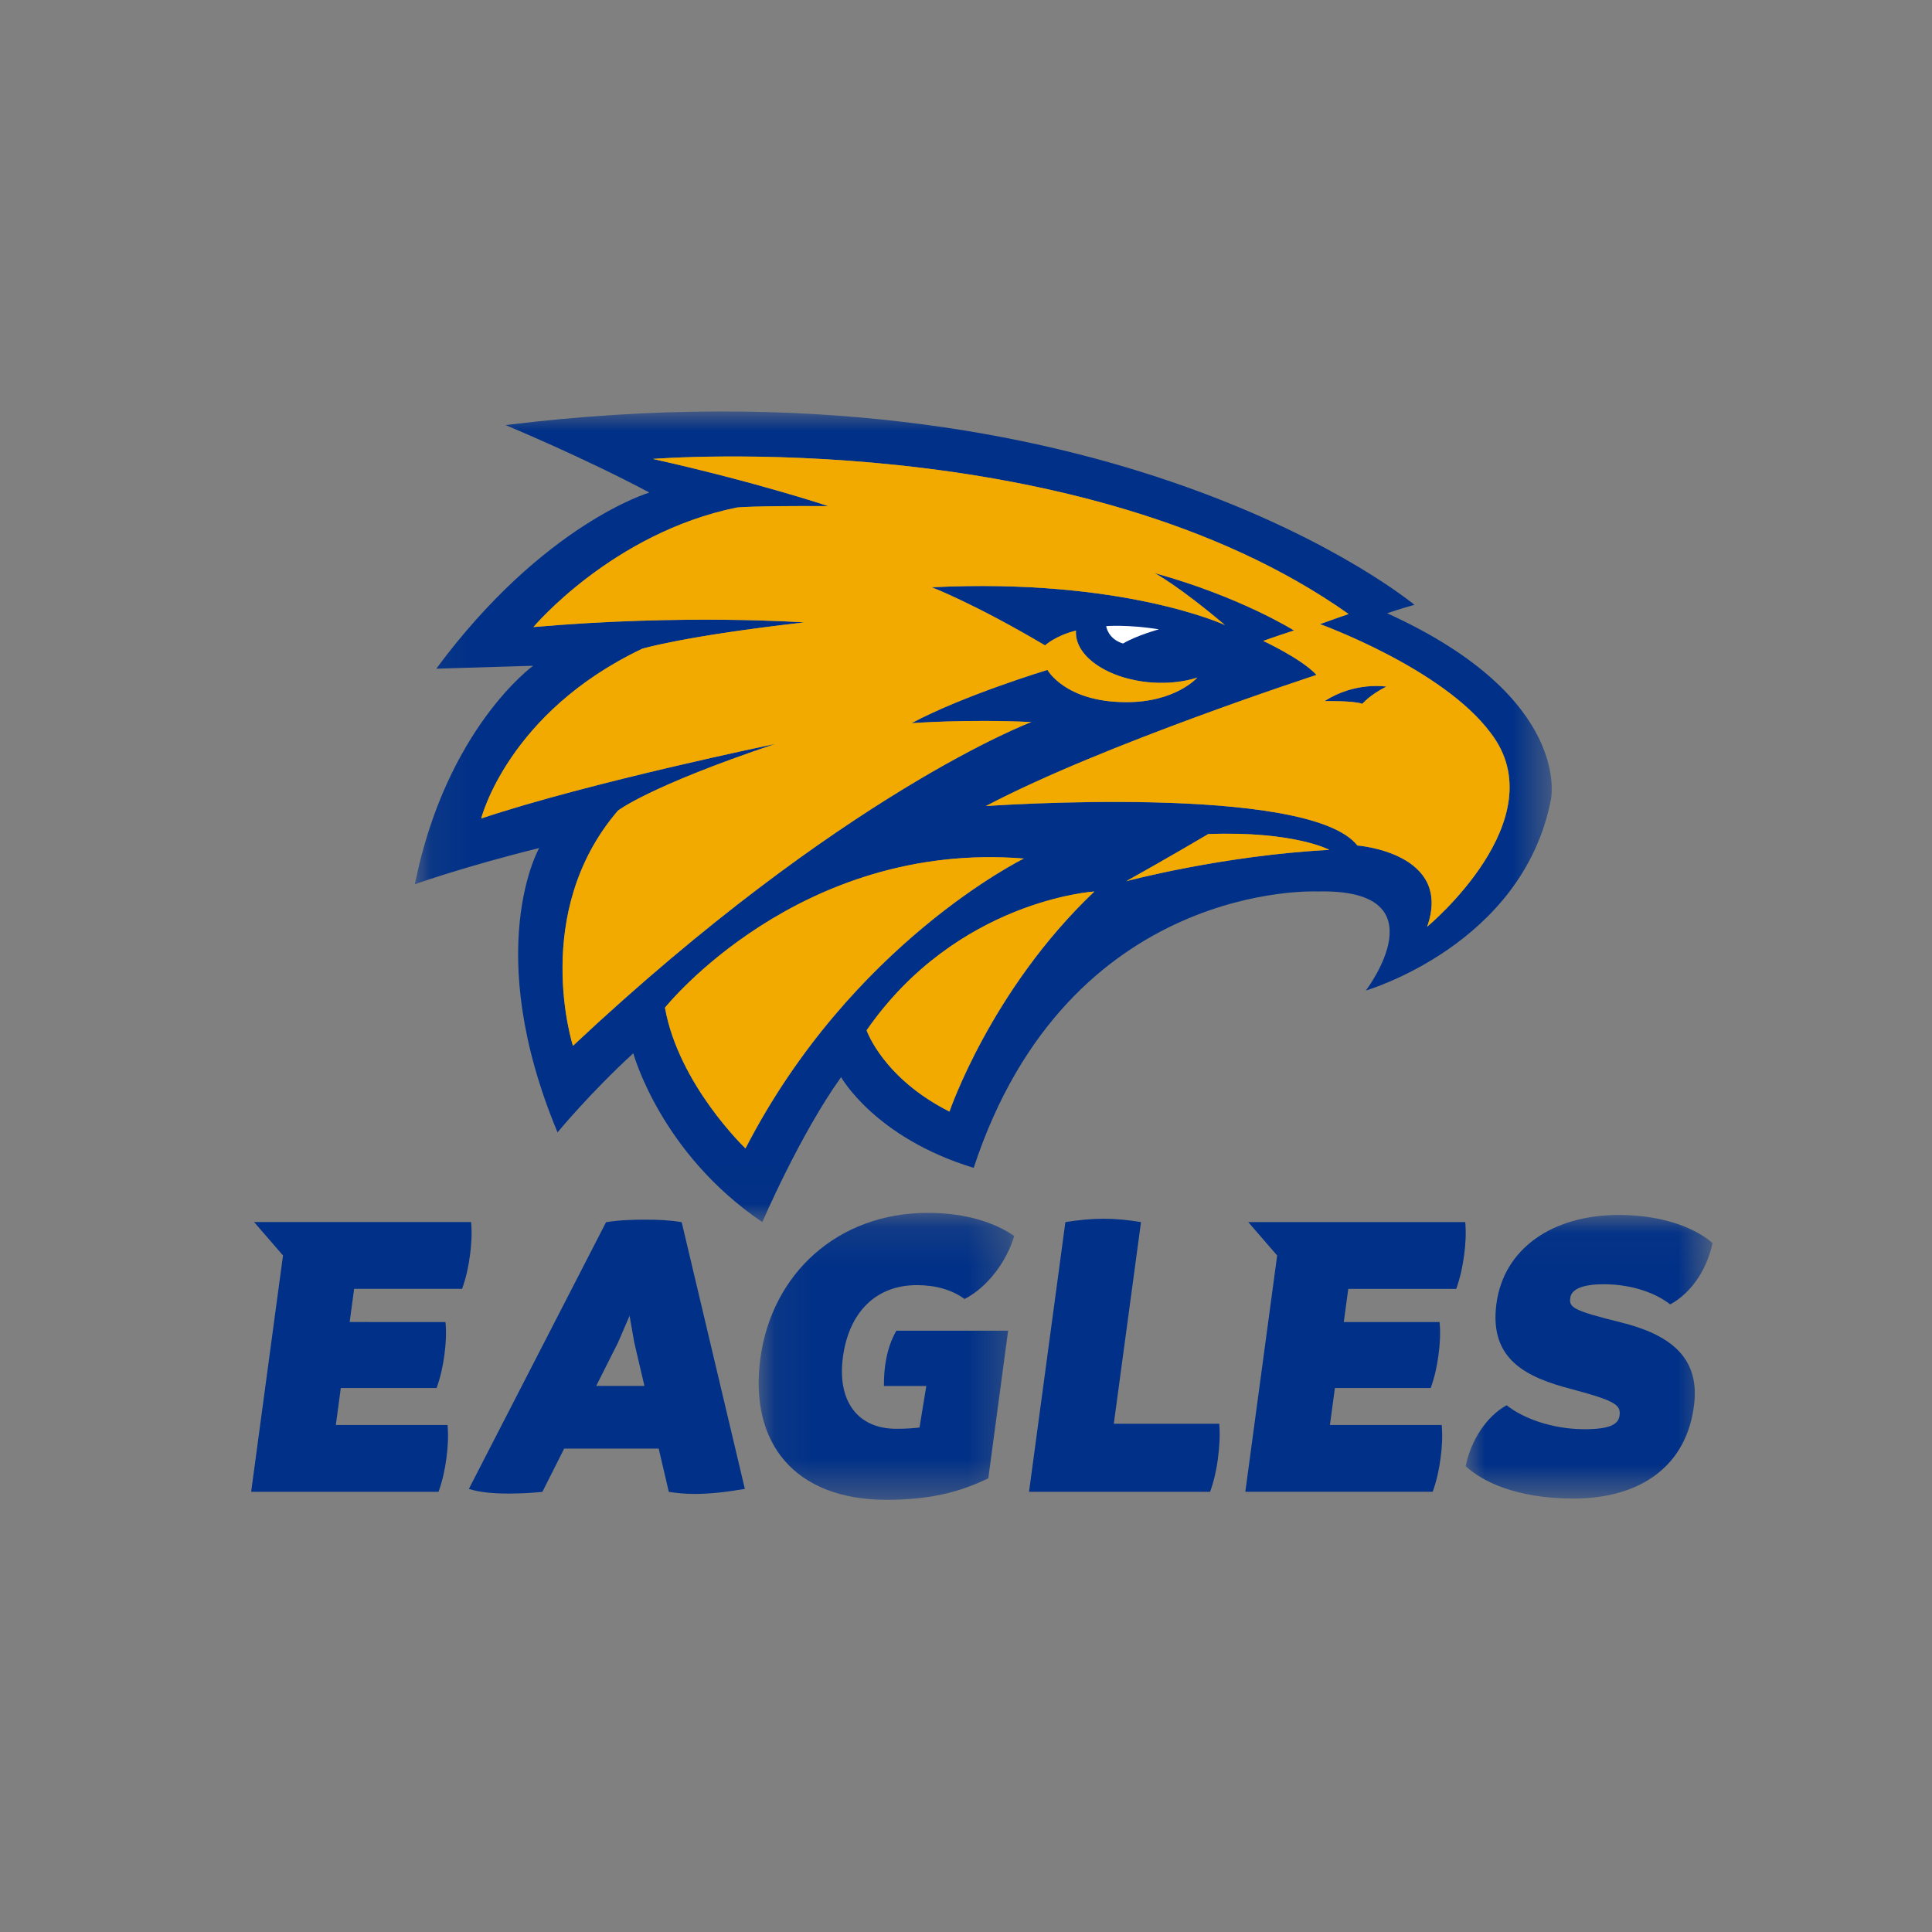 <svg width="50" height="50" viewBox="0 0 50 50" xmlns="http://www.w3.org/2000/svg" xmlns:xlink="http://www.w3.org/1999/xlink"><rect x="0" y="0" width="50" height="50" fill="#808080" stroke="none"/><title>WestCoastEagles</title><defs><path id="a" d="M6.392.041V7.38H.004V.041H6.392z"/><path id="c" d="M.089 7.561h6.614V.135H.089v7.426z"/><path id="e" d="M.086.001H29.509V20.981H.086z"/></defs><g fill="none" fill-rule="evenodd"><path d="M19.276 38.532c-.434.076-.887.131-1.3.131-.239 0-.465-.022-.667-.054l-.262-1.12h-2.446l-.564 1.12c-.298.032-.604.044-.897.044-.381 0-.735-.033-1.006-.12l3.551-6.903c.334-.055.683-.065 1.009-.065.337 0 .629.011.948.065l1.635 6.903zm-2.598-2.664l-.262-1.12-.123-.696-.3.696-.564 1.12h1.25zm14.842 1.881c-.038.282-.1.576-.203.859h-4.686l.941-6.98c.334-.054.664-.087.99-.087.326 0 .648.033.967.087l-.704 5.218h2.729c.024.304.006.598-.035.902" fill="#003087"/><g transform="translate(37.928 31.402)"><mask id="b" fill="#fff"><use xlink:href="#a"/></mask><path d="M.004 6.543c.134-.674.544-1.294 1.06-1.577.422.337 1.178.62 2.015.62.642 0 .875-.12.906-.348.037-.272-.079-.38-1.223-.685C1.585 4.249.614 3.792.797 2.357.981.911 2.25.041 3.968.041c1.261 0 2.075.413 2.424.728-.126.609-.496 1.261-1.095 1.587-.344-.272-.952-.522-1.724-.522-.544 0-.833.13-.862.348-.034.25.043.326 1.316.641 1.22.304 2.024.87 1.893 2.087C5.747 6.521 4.545 7.38 2.794 7.38c-1.489 0-2.364-.445-2.79-.837" fill="#003087" mask="url(#b)"/></g><path d="M37.31 36.879h-2.892l.129-.957h2.479c.103-.283.163-.565.201-.848.04-.293.056-.576.029-.859h-2.479l.116-.859h2.794c.105-.293.164-.576.204-.869.038-.283.056-.576.029-.859h-5.615l.748.864-.824 6.115h4.849c.105-.293.165-.576.204-.87.038-.283.056-.576.029-.859m-25.728 0h-2.892l.129-.957h2.479c.103-.283.163-.565.201-.848.04-.293.056-.576.029-.859H9.049l.116-.859h2.794c.105-.293.165-.576.204-.869.038-.283.056-.576.029-.859H6.576l.748.864L6.5 38.608h4.849c.105-.293.165-.576.204-.87.038-.283.056-.577.029-.859" fill="#003087"/><g transform="translate(19.546 31.254)"><mask id="d" fill="#fff"><use xlink:href="#c"/></mask><path d="M3.652 3.185c-.249.431-.327.955-.322 1.43H4.427l-.176 1.075c-.177.022-.374.033-.602.033-1 0-1.534-.718-1.38-1.859.157-1.163.859-1.859 1.914-1.859.478 0 .908.119 1.234.359C6.036 2.049 6.521 1.353 6.702.733 6.215.396 5.468.135 4.467.135c-2.338 0-4.039 1.577-4.334 3.762-.296 2.196.887 3.664 3.268 3.664 1.315 0 2.049-.283 2.63-.555l.513-3.821H3.652z" fill="#003087" mask="url(#d)"/></g><path d="M34.281 18.147s.758-.016.977.07c0 0 .197-.236.622-.446 0 0-.81-.137-1.599.376" fill="#003087"/><g transform="translate(10.65 10.648)"><mask id="f" fill="#fff"><use xlink:href="#e"/></mask><path d="M26.284 13.337c.676-1.916-1.805-2.103-1.805-2.103-1.265-1.615-9.614-1.021-9.614-1.021 3.015-1.59 8.556-3.393 8.556-3.393-.38-.417-1.38-.881-1.38-.881.287-.101.555-.191.799-.27 0 0-1.395-.875-3.608-1.485 0 0 .595.308 1.821 1.345 0 0-2.632-1.223-7.589-.978 0 0 1.109.424 2.932 1.504 0 0 .28-.257.801-.382-.048.66.831 1.261 1.962 1.343.431.031.837-.018 1.177-.127 0 0-.563.645-1.858.635-1.563-.005-2.019-.834-2.019-.834s-2.178.66-3.518 1.379c0 0 1.404-.109 3.101-.03 0 0-4.885 1.834-11.863 8.379 0 0-1.107-3.438 1.163-6.085 0 0 .786-.624 4.068-1.726 0 0-4.784.987-7.605 1.928 0 0 .686-2.739 4.169-4.394 0 0 1.094-.329 4.191-.68 0 0-3.09-.222-7.009.12 0 0 2.047-2.438 5.262-3.093 0 0 .353-.048 2.369-.037 0 0-1.839-.616-4.539-1.221 0 0 11.069-.893 18.005 4.014 0 0-.345.116-.74.261 0 0 3.17 1.142 4.413 2.812 1.727 2.233-1.641 5.019-1.641 5.019m-7.784-1.179c1.037-.578 2.12-1.218 2.12-1.218 2.222-.082 3.135.409 3.135.409-2.762.144-5.255.81-5.255.81m-4.578 5.964c-1.727-.873-2.144-2.104-2.144-2.104 2.342-3.374 5.895-3.592 5.895-3.592-2.679 2.541-3.751 5.696-3.751 5.696m-5.279.953s-1.727-1.647-2.084-3.642c0 0 3.454-4.327 9.289-3.86 0 0-4.466 2.183-7.205 7.502M25.248 5.223s.381-.13.708-.218c0 0-7.878-6.575-23.523-4.652 0 0 1.996.826 3.724 1.746 0 0-2.735.803-5.517 4.559 0 0 .375-.014 2.508-.076 0 0-2.25 1.62-3.061 5.654 0 0 1.265-.453 3.217-.937 0 0-1.499 2.624.475 7.359 0 0 .832-1.012 1.961-2.048 0 0 .699 2.584 3.339 4.37 0 0 .973-2.268 2.039-3.752 0 0 .87 1.567 3.431 2.348 2.452-7.465 8.902-7.153 8.902-7.153 3.265-.079 1.248 2.563 1.248 2.563s4.052-1.177 4.786-4.928c0 0 .599-2.64-4.237-4.835" fill="#003087" mask="url(#f)"/></g><path d="M38.575 18.965c1.727 2.233-1.641 5.019-1.641 5.019.676-1.916-1.805-2.103-1.805-2.103-1.265-1.615-9.614-1.021-9.614-1.021 3.015-1.59 8.556-3.393 8.556-3.393-.38-.417-1.38-.881-1.38-.881.287-.101.555-.191.798-.27 0 0-1.395-.875-3.608-1.485 0 0 .595.308 1.821 1.345 0 0-2.632-1.223-7.589-.978 0 0 1.109.424 2.932 1.504 0 0 .28-.257.801-.382-.048.66.831 1.261 1.962 1.343.431.031.837-.018 1.177-.127 0 0-.563.645-1.858.635-1.563-.005-2.02-.834-2.02-.834s-2.178.66-3.518 1.379c0 0 1.404-.109 3.101-.03 0 0-4.885 1.834-11.863 8.379 0 0-1.107-3.438 1.163-6.085 0 0 .786-.624 4.068-1.726 0 0-4.784.987-7.605 1.928 0 0 .686-2.739 4.169-4.394 0 0 1.094-.329 4.191-.68 0 0-3.09-.222-7.009.12 0 0 2.047-2.438 5.262-3.093 0 0 .354-.048 2.369-.037 0 0-1.839-.616-4.539-1.221 0 0 11.069-.893 18.005 4.014 0 0-.345.116-.74.261 0 0 3.17 1.142 4.413 2.812m-3.318-.749s.197-.236.622-.446c0 0-.81-.137-1.599.376 0 0 .759-.016.977.07m-6.107 4.589s2.493-.666 5.255-.81c0 0-.913-.491-3.135-.409 0 0-1.083.64-2.12 1.218m-4.578 5.964s1.072-3.156 3.751-5.696c0 0-3.553.218-5.895 3.592 0 0 .417 1.231 2.144 2.104m-7.363-2.689s3.453-4.327 9.289-3.86c0 0-4.466 2.183-7.205 7.502 0 0-1.727-1.647-2.084-3.642" fill="#F2A900"/><path d="M29.066 16.655c-.398-.119-.438-.451-.438-.451s.561-.047 1.364.083c0 0-.578.159-.927.367" fill="#FFF"/></g></svg>